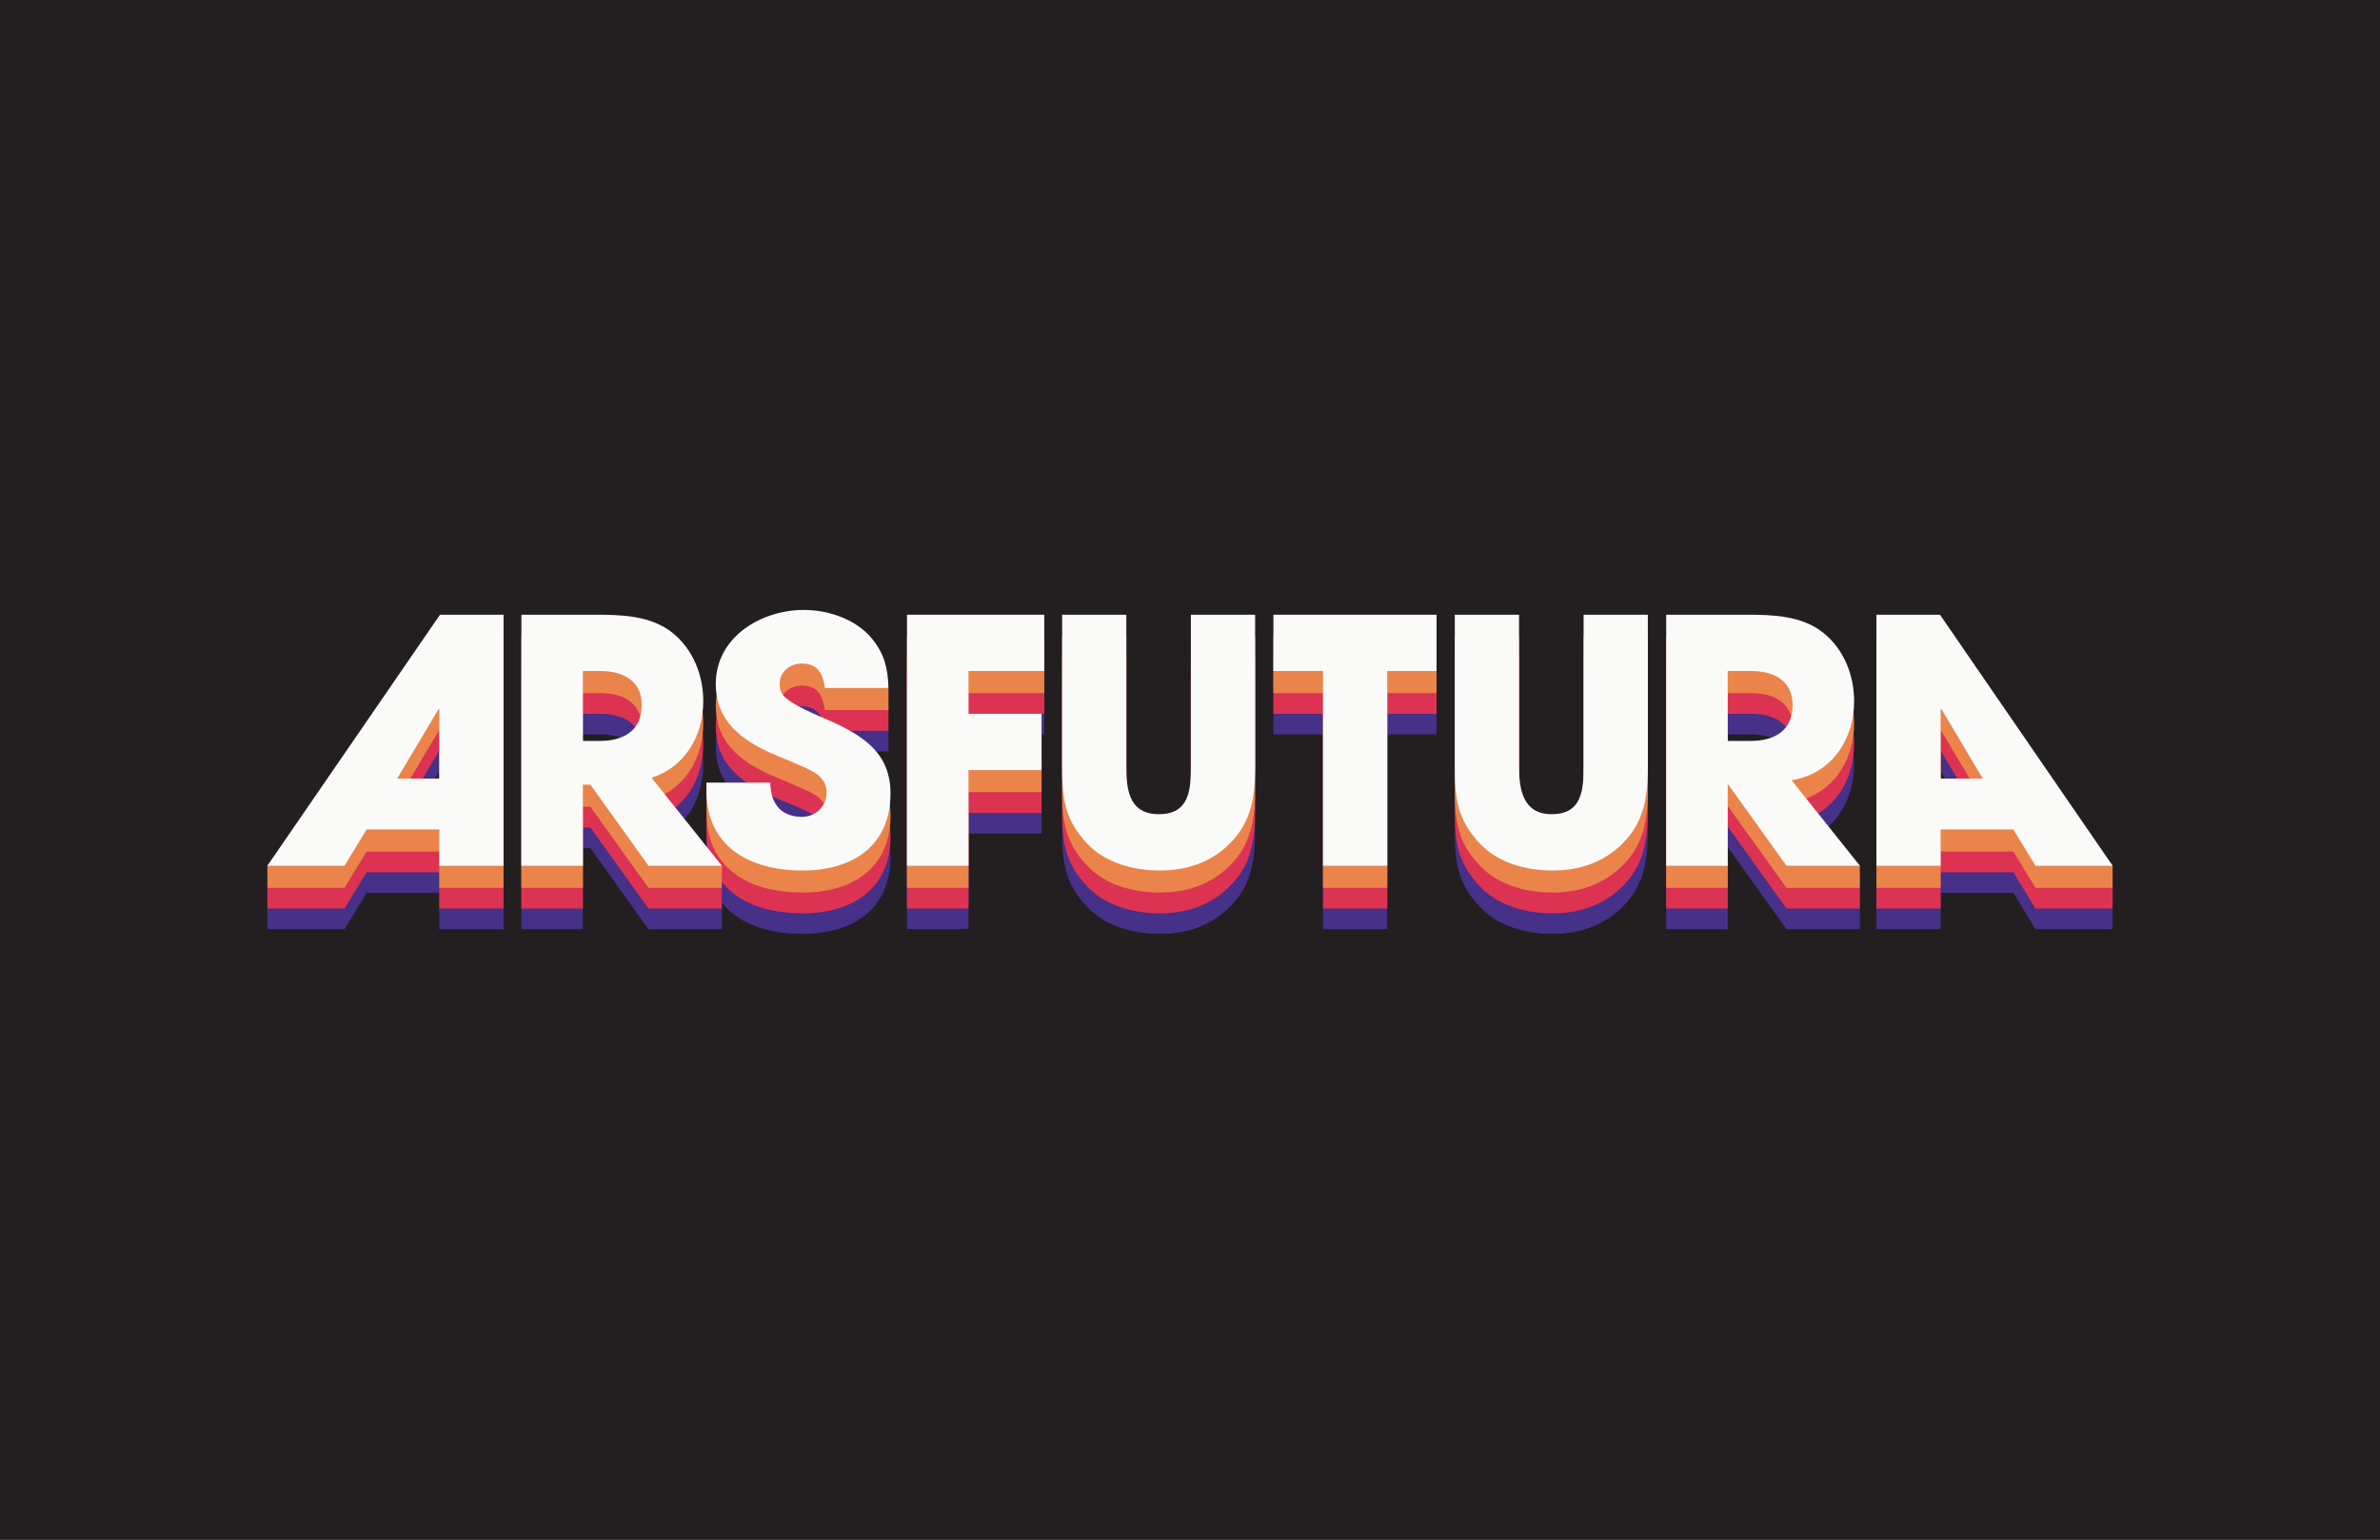<?xml version="1.0" encoding="UTF-8"?>
<svg xmlns="http://www.w3.org/2000/svg" width="632" height="409" viewBox="0 0 632 409" fill="none">
  <rect width="632" height="409" fill="#231F20"></rect>
  <g clip-path="url(#clip0_1192_2833)">
    <path d="M116.838 180.109L71 241.276V246.784H91.487L97.35 237.149H116.66V246.784H133.716V180.109H116.838ZM116.66 223.625H105.467L116.482 205.154H116.66V223.625Z" fill="#463088"></path>
    <path d="M173.009 223.407C181.789 220.663 186.752 212.39 186.752 203.091C186.752 196.151 184.043 189.3 178.546 184.887C172.771 180.297 165 180.109 157.97 180.109H138.452V246.784H154.786V225.253H156.774L172.198 246.784H191.686V241.276L173.009 223.407ZM159.226 213.634H154.776V195.065H159.404C165.267 195.065 170.408 197.504 170.408 204.078C170.408 210.939 165.623 213.634 159.226 213.634Z" fill="#463088"></path>
    <path d="M220.844 208.479C218.046 207.226 209.296 203.8 207.674 201.095C207.13 200.286 207.051 199.299 207.051 198.292C207.051 195.142 209.928 193.069 212.914 193.069C217.245 193.069 218.511 195.863 219.054 199.555H235.932C235.932 198.094 235.932 195.972 235.932 194.047C235.497 190.434 234.172 189.693 231.513 186.396C227.271 181.263 219.954 178.824 213.458 178.824C202.088 178.824 190.084 186.041 190.084 198.469C190.084 208.914 197.757 213.968 206.418 217.571C208.396 218.381 210.383 219.19 212.38 220.089C215.89 221.629 219.509 223.07 219.509 227.384C219.509 230.997 216.523 233.781 213.003 233.781C206.438 233.781 204.569 229.003 204.569 224.689L187.603 218.104V226.851C187.603 241.086 198.202 248.036 213.191 248.036C226.371 248.036 236.476 241.54 236.476 227.572C236.476 217.127 229.703 212.527 220.854 208.469" fill="#463088"></path>
    <path d="M277.301 195.055V180.109H240.846V246.774H257.18V221.374H276.579V206.408H257.18V195.055H277.301Z" fill="#463088"></path>
    <path d="M316.238 180.109V220.377C316.238 226.685 315.783 233.082 307.754 233.082C300.091 233.082 299.093 226.418 299.093 220.377V180.109H282.047V220.377C282.047 228.847 282.67 234.523 288.721 240.92C293.585 246.054 300.991 248.038 307.942 248.038C315.061 248.038 321.557 245.955 326.619 240.821C332.394 235.056 333.293 228.304 333.293 220.367V180.109H316.238Z" fill="#463088"></path>
    <path d="M338.147 180.109V195.055H351.327V246.774H368.383V195.055H381.474V180.109H338.147Z" fill="#463088"></path>
    <path d="M420.52 180.109V220.377C420.52 226.685 420.065 233.082 412.036 233.082C404.374 233.082 403.375 226.418 403.375 220.377V180.109H386.319V220.377C386.319 228.847 386.952 234.523 393.003 240.92C397.868 246.054 405.273 248.038 412.224 248.038C419.175 248.038 425.839 245.955 430.902 240.821C436.676 235.056 437.576 228.304 437.576 220.367V180.109H420.52Z" fill="#463088"></path>
    <path d="M475.751 224.079C486.311 222.371 492.352 213.358 492.352 203.091C492.352 196.151 489.643 189.3 484.145 184.887C478.371 180.297 470.61 180.109 463.57 180.109H442.45V246.784H458.784V225.253H458.962L474.387 246.784H493.884V241.276L475.751 224.079ZM464.835 213.634H458.784V195.065H465.003C470.876 195.065 476.018 197.504 476.018 204.078C476.018 210.653 471.232 213.634 464.835 213.634Z" fill="#463088"></path>
    <path d="M515.152 180.109H498.274V246.784H515.33V237.149H534.64L540.504 246.784H561V241.276L515.152 180.109ZM515.33 223.625V205.154H515.518L526.523 223.625H515.33Z" fill="#463088"></path>
    <path d="M116.838 174.637L71 235.803V241.311H91.487L97.35 231.676H116.66V241.311H133.716V174.637H116.838ZM116.66 218.152H105.467L116.482 199.682H116.66V218.152Z" fill="#DC3353"></path>
    <path d="M173.009 217.935C181.789 215.19 186.752 206.918 186.752 197.618C186.752 190.679 184.043 183.827 178.546 179.415C172.771 174.824 165 174.637 157.97 174.637H138.452V241.311H154.786V219.781H156.774L172.198 241.311H191.686V235.803L173.009 217.935ZM159.226 208.162H154.776V189.583H159.404C165.267 189.583 170.408 192.021 170.408 198.596C170.408 205.457 165.623 208.152 159.226 208.152" fill="#DC3353"></path>
    <path d="M220.844 203.018C218.046 201.765 209.296 198.339 207.674 195.634C207.13 194.825 207.051 193.838 207.051 192.831C207.051 189.682 209.928 187.608 212.914 187.608C217.245 187.608 218.511 190.402 219.054 194.094H235.932C235.932 192.633 235.932 190.511 235.932 188.586C235.497 184.973 234.172 184.232 231.513 180.935C227.271 175.802 219.954 173.363 213.458 173.363C202.088 173.363 190.084 180.58 190.084 193.008C190.084 203.453 197.757 208.507 206.418 212.11C208.396 212.92 210.383 213.729 212.38 214.628C215.89 216.168 219.509 217.609 219.509 221.923C219.509 225.536 216.523 228.32 213.003 228.32C206.438 228.32 204.569 223.542 204.569 219.228L187.603 212.644V221.39C187.603 235.625 198.202 242.575 213.191 242.575C226.371 242.575 236.476 236.079 236.476 222.111C236.476 211.666 229.703 207.066 220.854 203.009" fill="#DC3353"></path>
    <path d="M277.301 189.583V174.637H240.846V241.311H257.18V215.901H276.579V200.945H257.18V189.583H277.301Z" fill="#DC3353"></path>
    <path d="M316.238 174.637V214.914C316.238 221.222 315.783 227.619 307.754 227.619C300.091 227.619 299.093 220.956 299.093 214.914V174.637H282.047V214.914C282.047 223.384 282.67 229.06 288.721 235.457C293.585 240.591 300.991 242.575 307.942 242.575C315.061 242.575 321.557 240.492 326.619 235.359C332.394 229.593 333.293 222.841 333.293 214.904V174.637H316.238Z" fill="#DC3353"></path>
    <path d="M338.147 174.637V189.583H351.327V241.311H368.383V189.583H381.474V174.637H338.147Z" fill="#DC3353"></path>
    <path d="M420.52 174.637V214.914C420.52 221.222 420.065 227.619 412.036 227.619C404.374 227.619 403.375 220.956 403.375 214.914V174.637H386.319V214.914C386.319 223.384 386.952 229.06 393.003 235.457C397.868 240.591 405.273 242.575 412.224 242.575C419.343 242.575 425.839 240.492 430.902 235.359C436.676 229.593 437.576 222.841 437.576 214.904V174.637H420.52Z" fill="#DC3353"></path>
    <path d="M475.751 218.606C486.311 216.898 492.352 207.885 492.352 197.618C492.352 190.679 489.643 183.827 484.145 179.415C478.371 174.824 470.61 174.637 463.57 174.637H442.45V241.311H458.784V219.781H458.962L474.387 241.311H493.884V235.803L475.751 218.606ZM464.835 208.162H458.784V189.583H465.003C470.876 189.583 476.018 192.021 476.018 198.596C476.018 205.457 471.232 208.152 464.835 208.152" fill="#DC3353"></path>
    <path d="M515.152 174.637H498.274V241.311H515.33V231.676H534.64L540.504 241.311H561V235.803L515.152 174.637ZM515.33 218.152V199.682H515.518L526.523 218.152H515.33Z" fill="#DC3353"></path>
    <path d="M116.838 169.129L71 229.94V235.804H91.487L97.35 226.169H116.66V235.804H133.716V169.129H116.838ZM116.66 212.644H105.467L116.482 194.174H116.66V212.644Z" fill="#EB844A"></path>
    <path d="M173.009 212.427C181.789 209.683 186.752 201.41 186.752 192.111C186.752 185.171 184.043 178.32 178.546 173.907C172.771 169.316 165 169.129 157.97 169.129H138.452V235.804H154.786V214.273H156.774L172.198 235.804H191.686V229.94L173.009 212.427ZM159.226 202.654H154.776V184.085H159.404C165.267 184.085 170.408 186.523 170.408 193.098C170.408 199.959 165.623 202.654 159.226 202.654Z" fill="#EB844A"></path>
    <path d="M220.844 197.509C218.046 196.255 209.296 192.829 207.674 190.124C207.13 189.315 207.051 188.328 207.051 187.321C207.051 184.172 209.928 182.099 212.914 182.099C217.245 182.099 218.511 184.892 219.054 188.584H235.932C235.932 185.662 235.932 186.363 235.932 182.72C231.592 181.082 234.874 179.591 231.513 175.435C227.271 170.302 219.954 167.863 213.458 167.863C202.088 167.863 190.084 175.08 190.084 187.508C190.084 197.953 197.757 203.007 206.418 206.61C208.396 207.42 210.383 208.229 212.38 209.128C215.89 210.668 219.509 212.109 219.509 216.423C219.509 220.036 216.523 222.82 213.003 222.82C206.438 222.82 204.569 218.042 204.569 213.728L187.603 207.864V215.88C187.603 230.115 198.202 237.065 213.191 237.065C226.371 237.065 236.476 230.569 236.476 216.601C236.476 206.156 229.703 201.556 220.854 197.499" fill="#EB844A"></path>
    <path d="M277.301 184.085V169.129H240.846V235.804H257.18V210.393H276.579V195.437H257.18V184.085H277.301Z" fill="#EB844A"></path>
    <path d="M316.238 169.129V209.406C316.238 215.714 315.783 222.111 307.754 222.111C300.091 222.111 299.093 215.448 299.093 209.406V169.129H282.047V209.406C282.047 217.876 282.67 223.553 288.721 229.95C293.585 235.083 300.991 237.067 307.942 237.067C315.061 237.067 321.557 234.984 326.619 229.851C332.394 224.086 333.293 217.333 333.293 209.396V169.129H316.238Z" fill="#EB844A"></path>
    <path d="M338.147 169.129V184.085H351.327V235.804H368.383V184.085H381.474V169.129H338.147Z" fill="#EB844A"></path>
    <path d="M420.52 169.129V209.406C420.52 215.714 420.065 222.111 412.036 222.111C404.374 222.111 403.375 215.448 403.375 209.406V169.129H386.319V209.406C386.319 217.876 386.952 223.553 393.003 229.95C397.868 235.083 405.273 237.067 412.224 237.067C419.175 237.067 425.839 234.984 430.902 229.851C436.676 224.086 437.576 217.333 437.576 209.396V169.129H420.52Z" fill="#EB844A"></path>
    <path d="M475.751 213.098C486.311 211.39 492.352 202.377 492.352 192.111C492.352 185.171 489.643 178.32 484.145 173.907C478.371 169.316 470.61 169.129 463.57 169.129H442.45V235.804H458.784V214.273H458.962L474.387 235.804H493.884V229.94L475.751 213.098ZM464.835 202.654H458.784V184.085H465.003C470.876 184.085 476.018 186.523 476.018 193.098C476.018 199.959 471.232 202.654 464.835 202.654Z" fill="#EB844A"></path>
    <path d="M515.152 169.129H498.274V235.804H515.33V226.169H534.64L540.504 235.804H561V229.94L515.152 169.129ZM515.33 212.644V194.174H515.518L526.523 212.644H515.33Z" fill="#EB844A"></path>
    <path d="M116.838 163.27L71 229.944H91.487L97.35 220.309H116.66V229.944H133.716V163.27H116.838ZM116.66 206.785H105.467L116.482 188.314H116.66V206.785Z" fill="#FAFAF9"></path>
    <path d="M173.008 206.568C181.788 203.823 186.751 195.551 186.751 186.251C186.751 179.311 184.042 172.46 178.545 168.048C172.77 163.457 164.999 163.27 157.969 163.27H138.451V229.944H154.785V208.414H156.773L172.197 229.944H191.685L173.008 206.568ZM159.225 196.794H154.775V178.225H159.403C165.266 178.225 170.407 180.664 170.407 187.238C170.407 194.099 165.622 196.794 159.225 196.794Z" fill="#FAFAF9"></path>
    <path d="M220.844 191.649C218.046 190.395 209.296 186.97 207.674 184.265C207.13 183.456 207.051 182.468 207.051 181.461C207.051 178.312 209.928 176.239 212.914 176.239C217.245 176.239 218.511 179.033 219.055 182.725H235.932C235.754 177.493 234.934 173.811 231.513 169.576C227.261 164.442 219.944 162.004 213.448 162.004C202.078 162.004 190.075 169.22 190.075 181.649C190.075 192.093 197.747 197.148 206.409 200.751C208.386 201.561 210.373 202.37 212.371 203.268C215.881 204.808 219.499 206.25 219.499 210.564C219.499 214.177 216.513 216.961 212.994 216.961C206.428 216.961 204.56 212.183 204.56 207.869H187.593V210.021C187.593 224.256 198.192 231.206 213.181 231.206C226.361 231.206 236.466 224.71 236.466 210.741C236.466 200.297 229.693 195.697 220.844 191.639" fill="#FAFAF9"></path>
    <path d="M277.301 178.225V163.27H240.846V229.944H257.18V204.534H276.579V189.578H257.18V178.225H277.301Z" fill="#FAFAF9"></path>
    <path d="M316.238 163.27V203.547C316.238 209.855 315.783 216.252 307.754 216.252C299.726 216.252 299.093 209.588 299.093 203.547V163.27H282.047V203.547C282.047 212.017 282.67 217.693 288.721 224.09C293.585 229.224 300.991 231.208 307.942 231.208C315.061 231.208 321.557 229.125 326.619 223.991C332.394 218.226 333.293 211.474 333.293 203.537V163.27H316.238Z" fill="#FAFAF9"></path>
    <path d="M338.147 163.27V178.225H351.327V229.944H368.383V178.225H381.474V163.27H338.147Z" fill="#FAFAF9"></path>
    <path d="M420.52 163.27V203.547C420.52 209.855 420.065 216.252 412.036 216.252C404.374 216.252 403.375 209.588 403.375 203.547V163.27H386.319V203.547C386.319 212.017 386.952 217.693 393.003 224.09C397.868 229.224 405.273 231.208 412.224 231.208C419.343 231.208 425.839 229.125 430.902 223.991C436.676 218.226 437.576 211.474 437.576 203.537V163.27H420.52Z" fill="#FAFAF9"></path>
    <path d="M475.751 207.239C486.311 205.531 492.352 196.518 492.352 186.251C492.352 179.311 489.643 172.46 484.145 168.048C478.371 163.457 470.61 163.27 463.57 163.27H442.45V229.944H458.784V208.414H458.962L474.387 229.944H493.884L475.751 207.239ZM464.835 196.794H458.784V178.225H465.003C470.876 178.225 476.018 180.664 476.018 187.238C476.018 194.099 471.232 196.794 464.835 196.794Z" fill="#FAFAF9"></path>
    <path d="M515.152 163.27H498.274V229.944H515.33V220.309H534.64L540.504 229.944H561L515.152 163.27ZM515.33 206.785V188.324H515.518L526.523 206.795H515.33V206.785Z" fill="#FAFAF9"></path>
  </g>
  <defs>
    <clipPath id="clip0_1192_2833">
      <rect width="490" height="86.043" fill="white" transform="translate(71 162)"></rect>
    </clipPath>
  </defs>
</svg>
